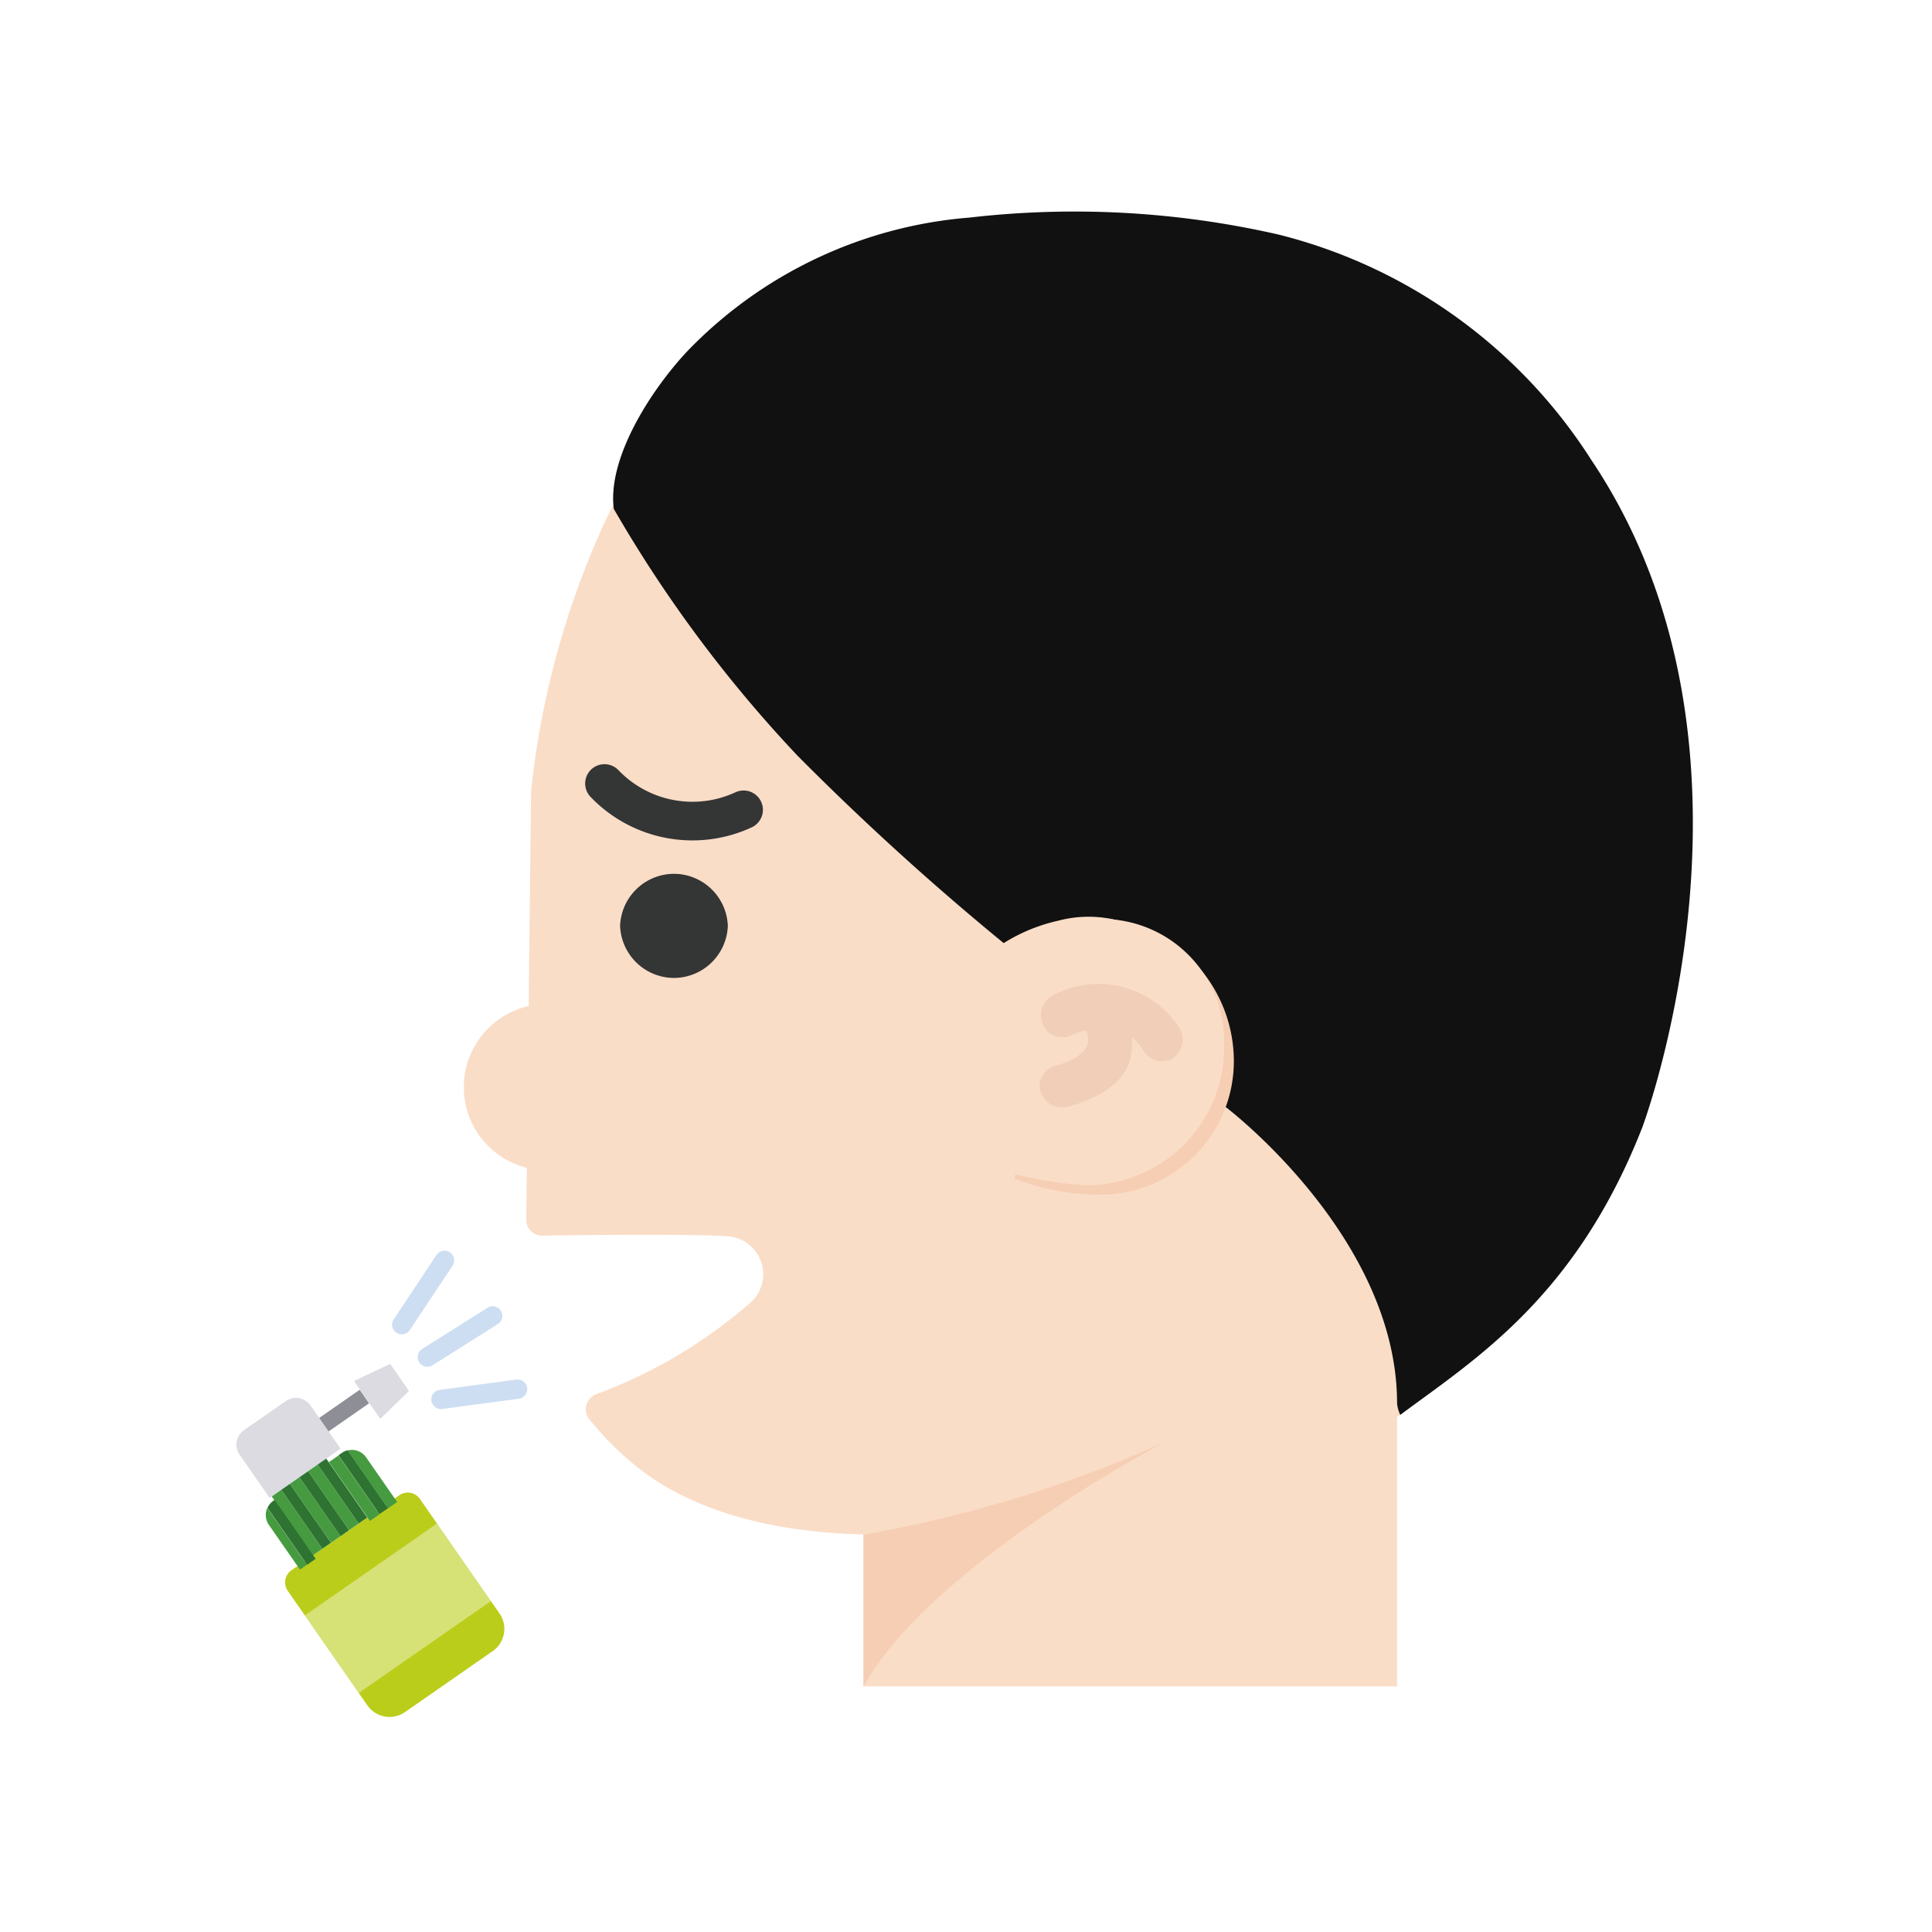 <svg xmlns="http://www.w3.org/2000/svg" width="50" height="50" viewBox="0 0 50 50">
    <defs>
        <style>
            .cls-1,.cls-12{fill:#fff}.cls-2{fill:#faddc7}.cls-15,.cls-3,.cls-5{fill:none;stroke-linecap:round}.cls-3{stroke:#f4c1b4;stroke-linejoin:bevel}.cls-4{fill:#343535}.cls-5{stroke:#343535}.cls-15,.cls-5{stroke-miterlimit:10}.cls-6{fill:#111}.cls-7{fill:#f6ceb3}.cls-8{fill:#f0ceb7}.cls-9{fill:#bbcd1b}.cls-10{fill:#dbdbe1}.cls-11{fill:#8e8e96}.cls-12{opacity:.4}.cls-13{fill:#469b40}.cls-14{fill:#2e7331}.cls-15{stroke:#cddef2;stroke-width:.5px;stroke-dasharray:2}
        </style>
    </defs>
    <g id="그룹_3022" data-name="그룹 3022" transform="translate(-258.226 -318.138)">
        <g id="그룹_3012" data-name="그룹 3012">
            <path id="사각형_2859" d="M0 0h50v50H0z" class="cls-1" data-name="사각형 2859" transform="translate(258.226 318.138)"/>
        </g>
        <g id="그룹_3021" data-name="그룹 3021">
            <g id="그룹_3015" data-name="그룹 3015">
                <g id="그룹_3014" data-name="그룹 3014">
                    <g id="그룹_3013" data-name="그룹 3013">
                        <path id="패스_3316" d="M298.71 347.193c-.76 3.82-2.32 6.12-4.25 7.56-3.31 2.46-7.74 2.35-11.17 2.92-1.29.22-6.03.65-8.77-1.73a8.217 8.217 0 0 1-1.042-1.073.416.416 0 0 1 .184-.652 12.837 12.837 0 0 0 3.948-2.335.984.984 0 0 0-.57-1.75c-.732-.055-3.188-.043-4.78-.017a.408.408 0 0 1-.415-.417l.125-11.059a.207.207 0 0 1 0-.025 22.287 22.287 0 0 1 1.91-6.972 11.11 11.11 0 0 1 1.41-2.24 2.254 2.254 0 0 1 .21-.24 2.106 2.106 0 0 1 .25-.27c.11-.12.22-.23.33-.34.15-.14.31-.27.48-.41 4.01-3.12 10.91-2.4 10.91-2.4h.07a10.524 10.524 0 0 1 3.79.82c.04.01.08.03.12.04a13.041 13.041 0 0 1 6.04 5.22c3.42 5.4 1.22 15.37 1.22 15.37z" class="cls-2" data-name="패스 3316"/>
                        <path id="사각형_2860" d="M0 0h13.81v9.215H0z" class="cls-2" data-name="사각형 2860" transform="translate(280.573 352.565)"/>
                        <circle id="타원_783" cx="2.152" cy="2.152" r="2.152" class="cls-2" data-name="타원 783" transform="translate(270.229 344.122)"/>
                        <path id="패스_3318" d="M275.668 343.447a1.4 1.4 0 0 1-1.395-1.395v.1a1.4 1.4 0 0 1 1.395-1.4 1.4 1.4 0 0 1 1.395 1.4v-.1a1.4 1.4 0 0 1-1.395 1.395z" class="cls-4" data-name="패스 3318"/>
                        <path id="패스_3319" d="M273.87 338.415a3.15 3.15 0 0 0 3.6.681" class="cls-5" data-name="패스 3319"/>
                        <path id="패스_3320" d="M291.317 324.209a13.478 13.478 0 0 1 8.089 5.828c5.011 7.458 1.323 17.277 1.323 17.277-1.723 4.4-4.335 6.005-6.264 7.441a.882.882 0 0 1-.083-.3c0-4.306-4.425-7.659-4.425-7.659a70.6 70.6 0 0 1-11.085-9.094 34.147 34.147 0 0 1-4.761-6.394c-.17-1.309.951-3.06 1.887-4.064a11.4 11.4 0 0 1 7.327-3.476 23.7 23.7 0 0 1 7.992.441z" class="cls-6" data-name="패스 3320"/>
                        <path id="패스_3321" d="M284.479 348.64a6.255 6.255 0 0 0 2.3.415 3.455 3.455 0 0 0 3.379-3.458 3.72 3.72 0 0 0-3.087-3.658 3.663 3.663 0 0 0-.65-.057 3.723 3.723 0 0 0-.463.028z" class="cls-7" data-name="패스 3321"/>
                        <path id="패스_3322" d="M282.863 347.962a10.077 10.077 0 0 0 3.478.851 3.57 3.57 0 0 0 3.565-3.654 3.163 3.163 0 0 0-2.83-3.22 3.07 3.07 0 0 0-1.465.027 4.472 4.472 0 0 0-2.384 1.409z" class="cls-2" data-name="패스 3322"/>
                        <path id="패스_3323" d="M288.374 345.6a.546.546 0 0 1-.548-.263c-.6-.993-1.83-.427-1.882-.4a.544.544 0 0 1-.727-.286.576.576 0 0 1 .264-.756 2.5 2.5 0 0 1 3.265.84.583.583 0 0 1-.165.787.534.534 0 0 1-.207.078z" class="cls-8" data-name="패스 3323"/>
                        <path id="패스_3324" d="M285.135 346.183a.545.545 0 0 1 .4-.458c1.117-.321.827-.82.817-.877a.543.543 0 0 1 .468-.625.576.576 0 0 1 .659.454c.142.806.044 1.622-1.6 2.1a.583.583 0 0 1-.715-.367.514.514 0 0 1-.029-.227z" class="cls-8" data-name="패스 3324"/>
                        <path id="패스_3325" d="M280.573 357.856a32.7 32.7 0 0 0 7.8-2.4s-6.036 3.164-7.8 6.328z" class="cls-7" data-name="패스 3325"/>
                    </g>
                </g>
            </g>
            <g id="그룹_3020" data-name="그룹 3020">
                <g id="그룹_3019" data-name="그룹 3019">
                    <path id="사각형_2861" d="M.383 0h3.4a.383.383 0 0 1 .383.383v3.609a.7.7 0 0 1-.7.7H.7a.7.7 0 0 1-.7-.7V.383A.383.383 0 0 1 .383 0z" class="cls-9" data-name="사각형 2861" transform="rotate(-34.81 705.328 -243.906)"/>
                    <path id="사각형_2862" d="M.461 0h1.313a.461.461 0 0 1 .461.461V1.82H0V.461A.461.461 0 0 1 .461 0z" class="cls-10" data-name="사각형 2862" transform="rotate(-34.81 698.967 -243.643)"/>
                    <path id="사각형_2863" d="M0 0h1.277v.426H0z" class="cls-11" data-name="사각형 2863" transform="rotate(-34.81 699.209 -247.633)"/>
                    <path id="사각형_2864" d="M0 0h4.171v2.445H0z" class="cls-12" data-name="사각형 2864" transform="rotate(-34.81 707.175 -244.485)"/>
                    <g id="그룹_3016" data-name="그룹 3016">
                        <path id="패스_3326" d="M265.183 357.6l.806 1.159.179-.125-1.024-1.473a.447.447 0 0 0 .039.439z" class="cls-13" data-name="패스 3326"/>
                        <path id="사각형_2865" d="M0 0h.301v1.859H0z" class="cls-13" data-name="사각형 2865" transform="rotate(-34.81 701.55 -245.574)"/>
                        <path id="사각형_2866" d="M0 0h.301v1.859H0z" class="cls-13" data-name="사각형 2866" transform="rotate(-34.81 701.836 -244.66)"/>
                        <path id="사각형_2867" d="M0 0h.301v1.859H0z" class="cls-13" data-name="사각형 2867" transform="rotate(-34.81 701.264 -246.485)"/>
                        <path id="패스_3327" d="M267.226 355.674l1.041 1.5-.222.155-1.059-1.523-.247.171 1.061 1.523.705-.49-.806-1.159a.445.445 0 0 0-.473-.177z" class="cls-13" data-name="패스 3327"/>
                    </g>
                    <path id="사각형_2868" d="M0 0h.271v1.859H0z" class="cls-14" data-name="사각형 2868" transform="rotate(-34.81 701.4 -246.053)"/>
                    <path id="사각형_2869" d="M0 0h.271v1.859H0z" class="cls-14" data-name="사각형 2869" transform="rotate(-34.81 701.685 -245.14)"/>
                    <path id="패스_3328" d="M268.267 357.171l-1.041-1.5a.426.426 0 0 0-.15.066l-.09.063 1.059 1.523z" class="cls-14" data-name="패스 3328"/>
                    <path id="사각형_2870" d="M0 0h.271v1.859H0z" class="cls-14" data-name="사각형 2870" transform="rotate(-34.81 701.113 -246.965)"/>
                    <path id="패스_3329" d="M265.3 356.978a.439.439 0 0 0-.151.184l1.024 1.473.223-.155-1.061-1.526z" class="cls-14" data-name="패스 3329"/>
                    <path id="패스_3330" d="M268.068 354.857l-.68-.979.936-.443.486.7z" class="cls-10" data-name="패스 3330"/>
                </g>
                <path id="선_653" d="M0 1.749L2.772 0" class="cls-15" data-name="선 653" transform="translate(269.286 351.511)"/>
                <path id="선_654" d="M0 2.73L1.814 0" class="cls-15" data-name="선 654" transform="translate(268.623 349.691)"/>
                <path id="선_655" d="M0 .435L3.248 0" class="cls-15" data-name="선 655" transform="translate(269.638 353.92)"/>
            </g>
        </g>
    </g>
</svg>
